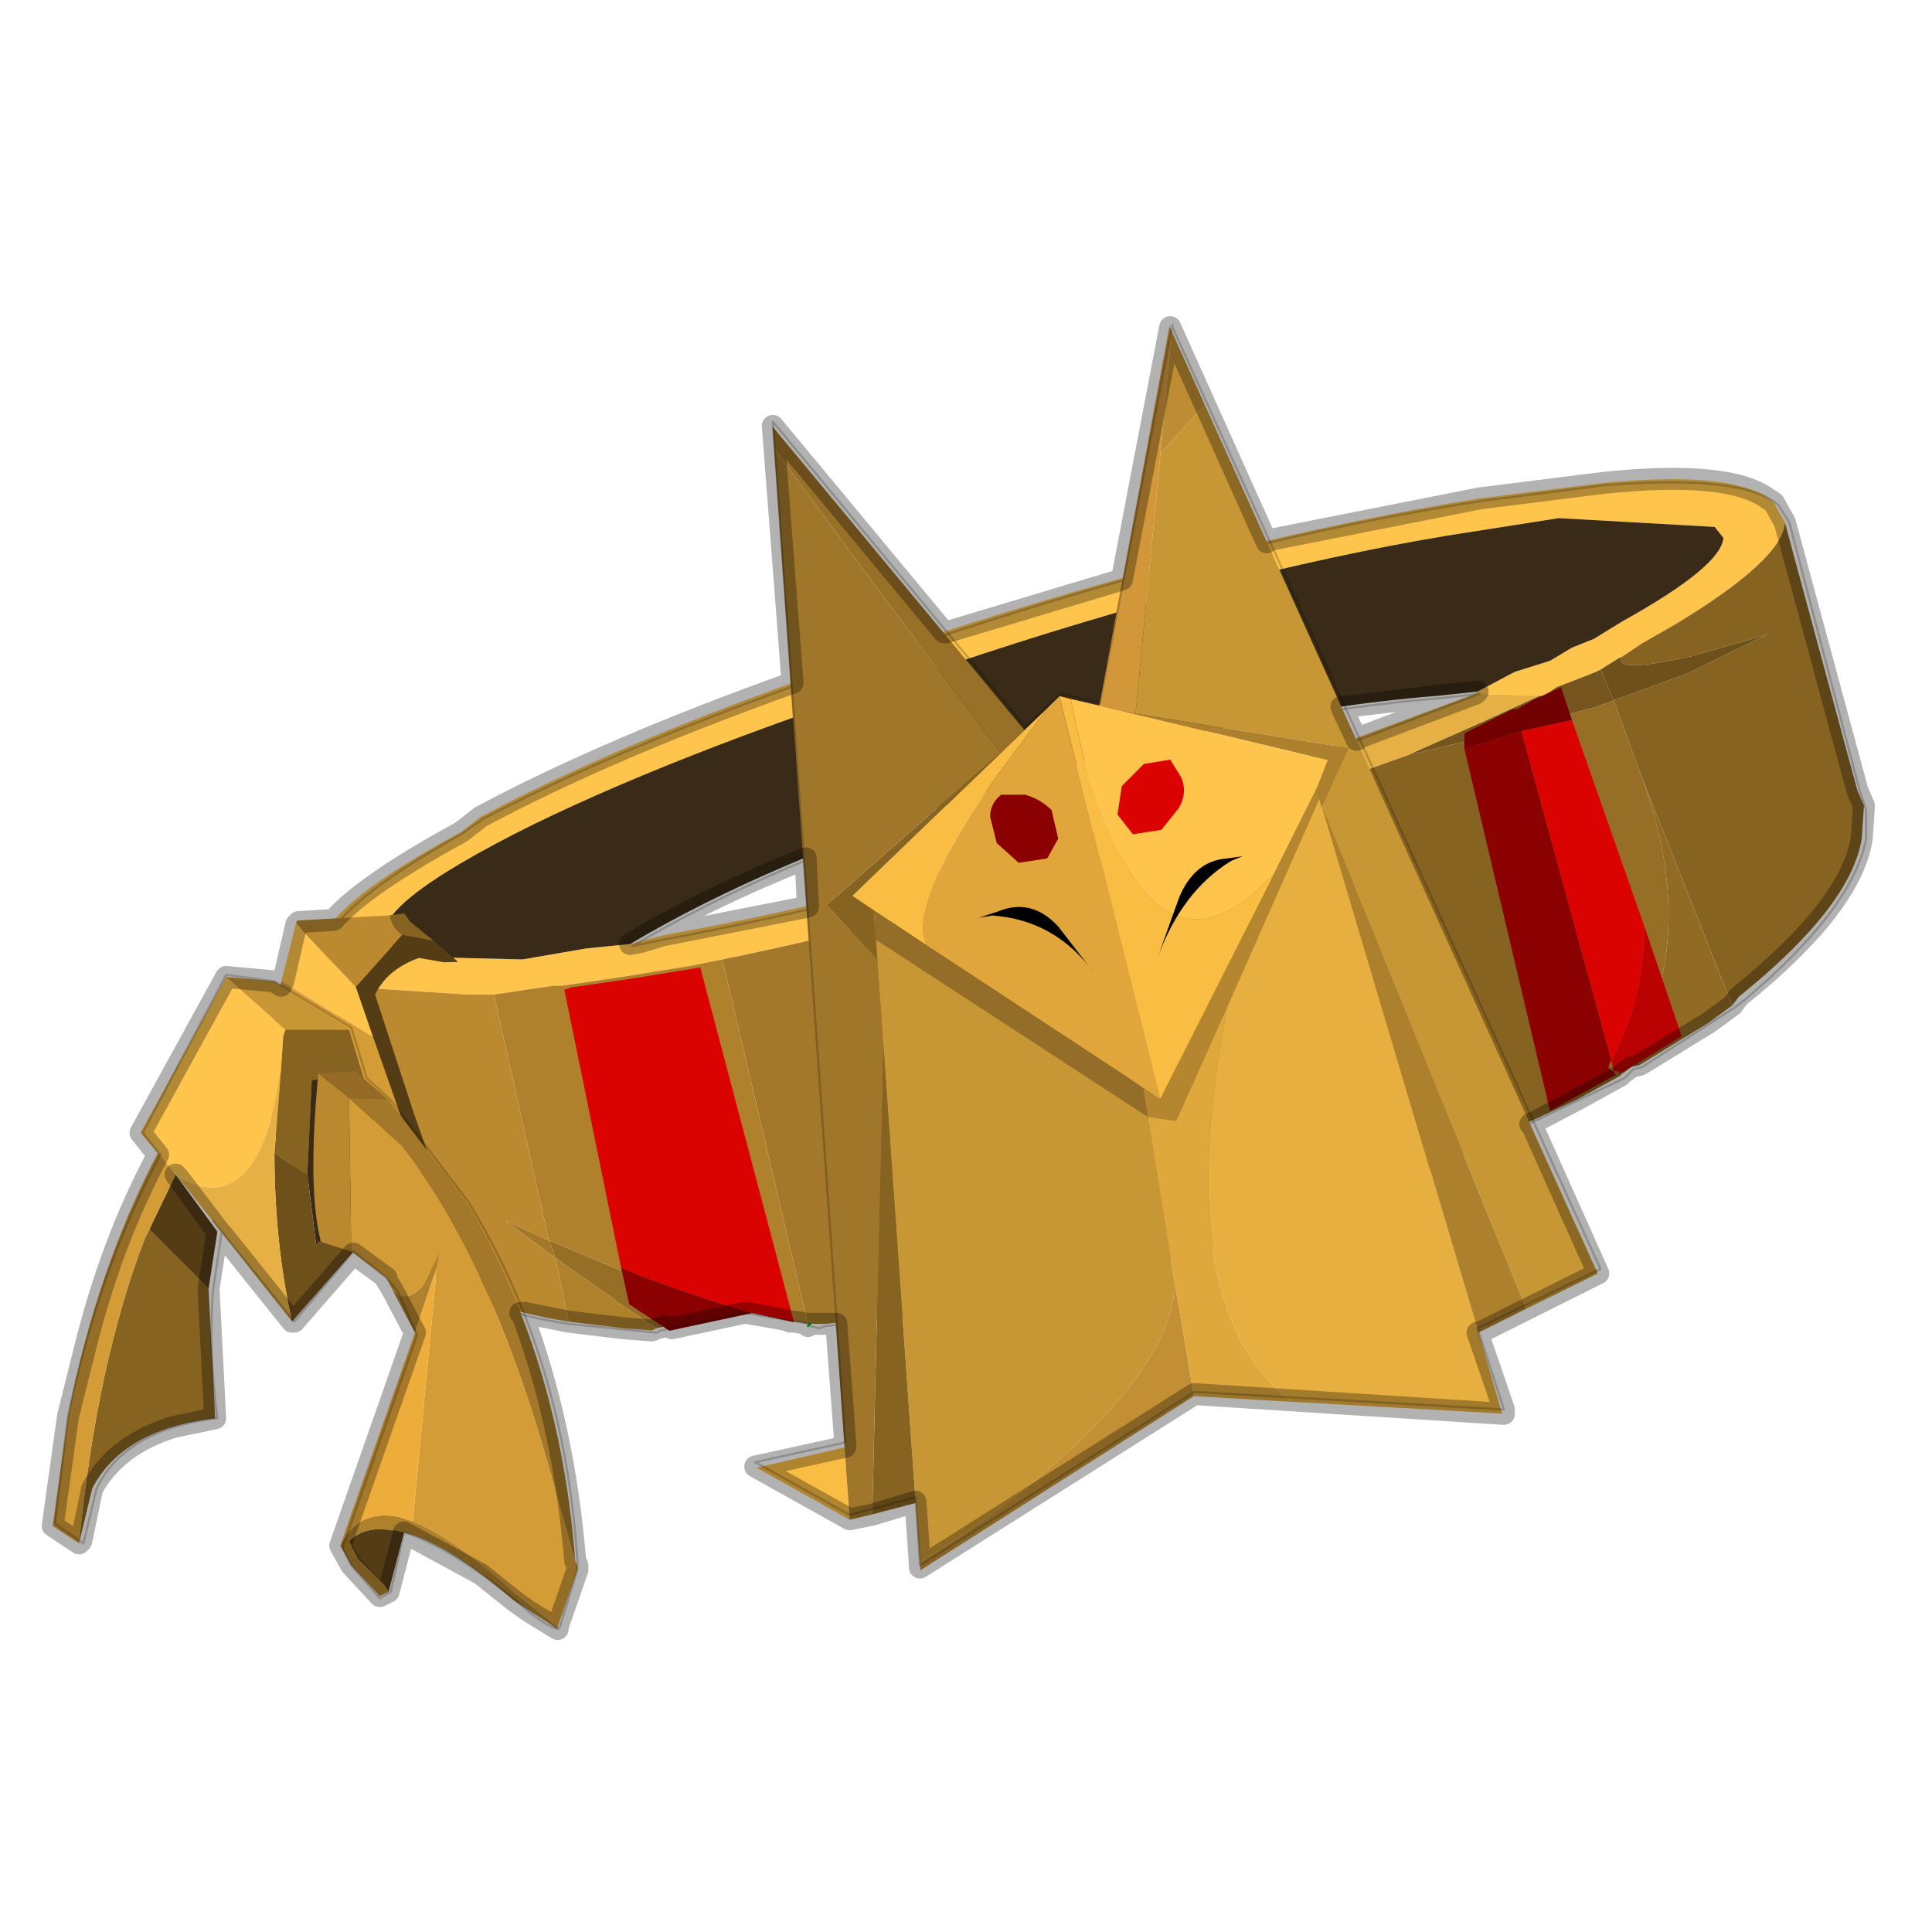 <?xml version="1.0" encoding="UTF-8" standalone="no"?>
<svg xmlns:xlink="http://www.w3.org/1999/xlink" height="440.0px" width="440.0px" xmlns="http://www.w3.org/2000/svg">
  <g transform="matrix(10.0, 0.0, 0.0, 10.0, 0.0, 0.0)">
    <use height="44.0" transform="matrix(1.0, 0.0, 0.0, 1.0, 0.0, 0.0)" width="44.0" xlink:href="#shape0"/>
    <use height="26.85" transform="matrix(0.309, -0.038, 0.022, 0.308, 12.843, 22.415)" width="15.05" xlink:href="#sprite0"/>
    <use height="19.35" transform="matrix(1.0, 0.0, 0.0, 1.0, 6.3, 11.0)" width="36.2" xlink:href="#shape2"/>
    <use height="71.5" transform="matrix(0.384, -0.048, 0.027, 0.383, 15.498, 8.819)" width="50.25" xlink:href="#sprite1"/>
    <use height="28.25" transform="matrix(1.0, 0.0, 0.0, 1.0, 17.2, 7.4)" width="19.25" xlink:href="#shape4"/>
    <use height="16.0" transform="matrix(0.566, -0.07, 0.04, 0.564, 5.833, 21.08)" width="8.35" xlink:href="#sprite2"/>
    <use height="30.15" transform="matrix(1.0, 0.0, 0.0, 1.0, 0.95, 7.2)" width="41.75" xlink:href="#shape6"/>
  </g>
  <defs>
    <g id="shape0" transform="matrix(1.0, 0.0, 0.0, 1.0, 0.0, 0.0)">
      <path d="M44.0 44.0 L0.0 44.0 0.0 0.0 44.0 0.0 44.0 44.0" fill="#43adca" fill-opacity="0.0" fill-rule="evenodd" stroke="none"/>
      <path d="M7.45 22.2 L7.45 22.1 Q6.5 21.1 10.5 18.95 L10.95 18.6 Q14.9 16.5 21.3 14.45 28.1 12.25 33.7 11.35 L36.5 11.0 Q39.6 10.7 40.4 11.45 L40.65 11.9 Q40.6 12.75 38.1 14.25 L37.4 14.65 36.95 14.95 36.85 15.0 36.45 15.25 36.35 15.3 36.1 15.4 35.45 15.65 35.15 15.85 33.6 15.8 33.65 15.75 34.5 15.3 35.3 15.05 35.8 14.75 36.3 14.55 36.95 14.15 Q39.2 12.9 39.25 12.25 L39.05 12.0 35.5 11.8 32.95 12.2 Q27.85 13.05 21.6 15.15 15.8 17.0 12.2 18.75 L11.7 19.0 Q8.1 20.85 8.9 21.55 L9.8 21.8 11.9 21.85 13.35 21.6 13.85 21.55 14.35 21.5 15.1 21.3 Q20.15 20.4 26.4 18.45 L28.15 17.8 28.35 17.75 28.7 18.4 28.55 18.5 26.55 19.15 26.0 19.3 Q20.9 20.95 16.45 21.85 L15.7 22.0 14.15 22.25 12.8 22.45 12.6 22.45 12.25 22.5 11.25 22.65 10.65 22.65 8.3 22.5 7.45 22.2" fill="#ffc44c" fill-rule="evenodd" stroke="none"/>
      <path d="M14.35 21.5 L13.85 21.55 13.35 21.6 11.9 21.85 9.8 21.8 8.9 21.55 Q8.1 20.85 11.7 19.0 L12.2 18.75 Q15.8 17.0 21.6 15.15 27.85 13.05 32.95 12.2 L35.5 11.8 39.05 12.0 39.25 12.25 Q39.2 12.9 36.95 14.15 L36.3 14.55 35.8 14.75 35.3 15.05 34.5 15.3 33.65 15.75 32.7 15.85 Q27.8 16.25 22.3 18.1 17.55 19.6 14.35 21.5" fill="#392b17" fill-rule="evenodd" stroke="none"/>
      <path d="M36.95 14.95 L37.4 14.65 38.1 14.25 Q40.6 12.75 40.65 11.9 L42.3 18.0 42.45 18.35 42.4 19.1 Q42.15 20.65 39.6 22.7 L39.45 22.9 37.35 17.6 36.75 15.95 38.4 15.35 40.25 14.45 38.5 14.95 Q36.7 15.35 36.95 14.95 M36.9 24.5 L35.9 25.05 32.15 26.8 28.7 18.4 32.05 17.2 33.95 16.75 35.2 16.4 37.25 23.85 36.95 24.4 36.9 24.5" fill="#876322" fill-rule="evenodd" stroke="none"/>
      <path d="M26.0 19.3 L26.55 19.15 28.55 18.5 28.7 18.4 32.15 26.8 29.15 27.9 26.0 19.3 M16.85 29.85 L14.95 30.25 14.05 29.65 14.0 29.6 12.65 28.65 12.5 28.25 14.3 29.0 16.85 29.85 M35.2 16.4 L36.35 16.1 36.75 15.95 37.35 17.6 Q38.0 19.3 38.0 20.85 38.0 22.45 37.25 23.85 L35.2 16.4" fill="#966e26" fill-rule="evenodd" stroke="none"/>
      <path d="M16.45 21.85 Q20.9 20.95 26.0 19.3 L29.15 27.9 28.95 27.95 Q23.6 29.7 18.8 30.15 L18.65 30.15 18.45 30.15 18.4 30.2 18.4 30.15 16.45 21.85 M12.5 28.25 L12.65 28.65 11.5 27.8 12.5 28.25" fill="#a3782a" fill-rule="evenodd" stroke="none"/>
      <path d="M11.25 22.65 L12.25 22.5 12.6 22.45 12.8 22.45 14.15 22.25 15.7 22.0 16.45 21.85 18.4 30.15 17.85 30.05 16.85 29.85 14.3 29.0 12.5 28.25 11.25 22.65 M14.95 30.25 L14.85 30.3 14.2 30.25 12.95 30.1 12.65 28.65 14.0 29.6 14.05 29.65 14.95 30.25" fill="#b0812d" fill-rule="evenodd" stroke="none"/>
      <path d="M7.45 22.2 L8.3 22.5 10.65 22.65 11.25 22.65 12.5 28.25 11.5 27.8 12.65 28.65 12.95 30.1 Q10.1 29.65 9.2 28.3 L8.95 27.85 8.85 27.4 7.45 22.2" fill="#ba8930" fill-rule="evenodd" stroke="none"/>
      <path d="M36.45 15.25 L36.85 15.0 36.95 14.95 Q36.7 15.35 38.5 14.95 L40.25 14.45 38.4 15.35 36.75 15.95 36.45 15.25" fill="#6e501b" fill-rule="evenodd" stroke="none"/>
      <path d="M35.15 15.85 L35.45 15.65 36.1 15.4 36.35 15.3 36.45 15.25 36.75 15.95 36.35 16.1 35.2 16.4 33.95 16.75 32.05 17.2 33.85 16.4 35.05 15.85 35.15 15.85 M37.35 24.25 L37.15 24.3 36.95 24.45 36.95 24.4 37.25 23.85 37.35 24.25" fill="#75551d" fill-rule="evenodd" stroke="none"/>
      <path d="M39.45 22.9 L38.9 23.3 37.35 24.25 37.25 23.85 Q38.0 22.45 38.0 20.85 38.0 19.3 37.35 17.6 L39.45 22.9 M36.95 24.45 L36.9 24.5 36.95 24.4 36.95 24.45" fill="#916a24" fill-rule="evenodd" stroke="none"/>
      <path d="M28.7 18.4 L28.35 17.75 33.6 15.8 35.15 15.85 35.05 15.85 33.85 16.4 32.05 17.2 28.7 18.4" fill="#e6b044" fill-rule="evenodd" stroke="none"/>
      <path d="M18.45 30.15 L18.4 30.2" fill="none" stroke="#00cc33" stroke-linecap="round" stroke-linejoin="round" stroke-width="0.05"/>
      <path d="M33.35 17.05 L34.65 16.65 36.7 24.15 Q36.55 24.35 36.75 24.4 L36.8 24.5 36.75 24.5 36.3 24.75 35.3 25.3 33.35 17.05" fill="#8b0000" fill-rule="evenodd" stroke="none"/>
      <path d="M34.65 16.65 L33.35 17.05 33.35 16.7 34.45 16.15 34.55 16.15 34.9 15.95 35.55 15.65 35.8 16.4 34.65 16.65" fill="#730000" fill-rule="evenodd" stroke="none"/>
      <path d="M36.7 24.15 L34.65 16.65 35.8 16.4 37.45 21.1 Q37.45 22.75 36.7 24.15" fill="#db0202" fill-rule="evenodd" stroke="none"/>
      <path d="M36.85 24.4 L36.9 24.45 36.8 24.5 36.85 24.4" fill="#916a24" fill-rule="evenodd" stroke="none"/>
      <path d="M36.85 24.4 L36.8 24.4 36.75 24.4 36.7 24.15 Q37.45 22.75 37.45 21.1 L38.3 23.6 36.9 24.45 36.85 24.4" fill="#ba0202" fill-rule="evenodd" stroke="none"/>
      <path d="M36.8 24.5 L36.75 24.4 36.8 24.4 36.85 24.4 36.8 24.5" fill="#876322" fill-rule="evenodd" stroke="none"/>
    </g>
    <g id="sprite0" transform="matrix(1.0, 0.0, 0.0, 1.0, 7.5, 13.4)">
      <use height="26.85" transform="matrix(1.0, 0.0, 0.0, 1.0, -7.5, -13.4)" width="15.05" xlink:href="#shape1"/>
    </g>
    <g id="shape1" transform="matrix(1.0, 0.0, 0.0, 1.0, 7.5, 13.4)">
      <path d="M-4.8 7.9 L-7.5 -13.0 -6.9 -13.1 -2.55 -13.2 2.55 -13.4 7.55 13.45 4.55 12.4 Q1.15 11.0 -3.45 8.65 L-4.8 7.9" fill="#db0202" fill-rule="evenodd" stroke="none"/>
      <path d="M4.55 12.4 L-1.6 12.95 -4.4 10.65 -4.8 7.9 -3.45 8.65 Q1.15 11.0 4.55 12.4" fill="#8b0000" fill-rule="evenodd" stroke="none"/>
    </g>
    <g id="shape2" transform="matrix(1.0, 0.0, 0.0, 1.0, -6.3, -11.0)">
      <path d="M40.5 11.5 Q39.7 10.8 36.55 11.05 L33.8 11.4 Q28.2 12.25 21.4 14.5 15.0 16.55 11.0 18.65 L10.5 19.0 Q8.45 20.15 7.75 20.95 L6.9 21.0 6.95 21.05 6.55 22.4 6.4 23.2 Q6.05 25.6 6.75 26.45 7.55 27.5 9.35 28.5 10.3 29.75 12.95 30.15 L14.95 30.35 15.05 30.3 16.95 29.9 18.45 30.15 18.45 30.2 18.65 30.25 18.8 30.2 Q23.7 29.7 29.05 28.0 L29.2 27.9 32.2 26.85 37.0 24.55 37.05 24.5 37.2 24.35 37.4 24.3 39.5 22.95 39.7 22.8 Q42.2 20.7 42.5 19.1 L42.5 18.45 42.35 18.0 40.75 11.9 40.5 11.5 M28.25 17.85 L28.45 17.8 33.7 15.8 32.8 15.9 Q27.9 16.3 22.3 18.15 17.6 19.65 14.4 21.55 L15.1 21.4 Q20.25 20.45 26.4 18.5 27.35 18.1 28.25 17.85" fill="none" stroke="#000000" stroke-linecap="round" stroke-linejoin="round" stroke-opacity="0.2" stroke-width="0.05"/>
    </g>
    <g id="sprite1" transform="matrix(1.0, 0.0, 0.0, 1.0, 25.1, 35.75)">
      <use height="71.5" transform="matrix(1.0, 0.0, 0.0, 1.0, -25.1, -35.75)" width="50.25" xlink:href="#shape3"/>
    </g>
    <g id="shape3" transform="matrix(1.0, 0.0, 0.0, 1.0, 25.1, 35.75)">
      <path d="M2.85 -28.35 L5.65 -30.85 25.15 23.25 20.8 24.8 10.9 -6.2 10.85 -6.3 12.7 -9.55 0.3 -13.15 2.85 -28.35 M-15.9 35.3 L-15.9 31.75 -15.9 4.5 -15.9 -0.55 -15.9 -1.75 -0.65 10.7 0.25 20.75 Q-0.2 25.25 -7.6 30.5 -10.45 32.5 -14.1 34.4 L-15.9 35.3" fill="#c79635" fill-rule="evenodd" stroke="none"/>
      <path d="M10.85 -6.3 L10.9 -6.2 17.9 25.85 18.95 30.8 6.6 28.55 Q5.5 27.5 4.55 25.9 0.6 19.05 4.5 4.75 L10.75 -6.8 10.85 -6.3" fill="#e7af3f" fill-rule="evenodd" stroke="none"/>
      <path d="M0.3 -13.15 L12.7 -9.55 10.85 -6.3 10.75 -6.8 10.6 -7.35 11.4 -9.0 -0.45 -13.4 0.3 -13.15 M10.9 -6.2 L20.8 24.8 17.9 25.85 10.9 -6.2" fill="#ad802e" fill-rule="evenodd" stroke="none"/>
      <path d="M-3.45 -14.5 Q-3.0 -10.5 -1.95 -7.05 0.9 2.15 6.5 -1.7 L7.8 -2.7 7.8 -2.75 7.6 -2.4 7.55 -2.3 0.15 9.75 -4.1 -14.75 -3.45 -14.5 M-19.85 32.25 L-25.1 28.5 -19.85 27.95 -19.85 32.25 M-6.3 -13.0 L-4.9 -14.1 -7.45 -11.25 -8.25 -10.35 Q-13.9 -3.6 -12.95 -1.05 L-15.9 -3.5 -17.1 -4.5 -7.45 -12.1 -6.3 -13.0" fill="#fabd43" fill-rule="evenodd" stroke="none"/>
      <path d="M-0.65 10.7 L1.0 11.15 4.5 4.75 Q0.6 19.05 4.55 25.9 5.5 27.5 6.6 28.55 L0.9 27.5 0.25 20.75 -0.65 10.7" fill="#dea83c" fill-rule="evenodd" stroke="none"/>
      <path d="M0.9 27.5 L-15.9 35.75 -15.9 35.3 -14.1 34.4 Q-10.45 32.5 -7.6 30.5 -0.2 25.25 0.25 20.75 L0.9 27.5" fill="#c28f34" fill-rule="evenodd" stroke="none"/>
      <path d="M-15.9 31.75 L-18.5 32.1 -15.9 4.5 -15.9 31.75 M-15.9 -3.5 L-15.9 -1.75 -15.9 -0.55 -18.65 -4.15 -7.8 -11.85 -7.45 -12.1 -17.1 -4.5 -15.9 -3.5" fill="#876322" fill-rule="evenodd" stroke="none"/>
      <path d="M5.65 -30.85 L2.85 -28.35 4.0 -35.45 5.65 -30.85" fill="#bd8c33" fill-rule="evenodd" stroke="none"/>
      <path d="M4.0 -35.45 L2.85 -28.35 0.3 -13.15 -0.45 -13.4 -1.8 -13.9 3.9 -35.75 4.0 -35.45" fill="#d19738" fill-rule="evenodd" stroke="none"/>
      <path d="M-1.8 -13.9 L-0.45 -13.4 11.4 -9.0 10.6 -7.35 8.05 -3.15 8.0 -3.05 7.8 -2.75 7.8 -2.7 6.5 -1.7 Q0.9 2.15 -1.95 -7.05 -3.0 -10.5 -3.45 -14.5 L-1.8 -13.9" fill="#ffc44c" fill-rule="evenodd" stroke="none"/>
      <path d="M-19.85 -31.45 L-19.85 -32.75 -6.3 -13.0 -7.45 -12.1 -7.8 -11.85 -13.85 -21.6 -19.85 -31.45" fill="#997027" fill-rule="evenodd" stroke="none"/>
      <path d="M-4.1 -14.75 L0.15 9.75 -1.7 8.2 -12.95 -1.05 Q-13.9 -3.6 -8.25 -10.35 L-7.45 -11.25 -4.9 -14.1 -4.1 -14.75" fill="#e0a63c" fill-rule="evenodd" stroke="none"/>
      <path d="M-18.5 32.1 L-19.85 32.25 -19.85 27.95 -19.85 -31.45 -13.85 -21.6 -7.8 -11.85 -18.65 -4.15 -15.9 -0.55 -15.9 4.5 -18.5 32.1" fill="#a0772a" fill-rule="evenodd" stroke="none"/>
      <path d="M0.15 9.75 L7.55 -2.3 7.6 -2.4 7.8 -2.75 8.0 -3.05 8.05 -3.15 10.6 -7.35 10.75 -6.8 4.5 4.75 1.0 11.15 -0.65 10.7 -0.8 9.0 0.15 9.75" fill="#b58630" fill-rule="evenodd" stroke="none"/>
      <path d="M-15.9 -1.75 L-15.9 -3.5 -12.95 -1.05 -1.7 8.2 -0.8 9.0 -0.65 10.7 -15.9 -1.75" fill="#946d28" fill-rule="evenodd" stroke="none"/>
    </g>
    <g id="shape4" transform="matrix(1.0, 0.0, 0.0, 1.0, -17.2, -7.4)">
      <path d="M24.1 19.1 L23.95 18.45 Q23.7 18.2 23.35 18.1 L22.8 18.1 Q22.55 18.3 22.55 18.6 L22.7 19.2 23.2 19.65 23.85 19.55 24.1 19.1" fill="#8b0000" fill-rule="evenodd" stroke="none"/>
      <path d="M25.45 18.55 L25.55 17.9 26.05 17.4 26.65 17.3 26.9 17.7 Q27.05 18.05 26.85 18.4 L26.45 18.9 25.8 19.0 25.45 18.55" fill="#db0202" fill-rule="evenodd" stroke="none"/>
      <path d="M22.3 20.9 L22.75 20.75 Q23.5 20.45 24.1 21.1 L24.95 22.2 Q24.05 20.95 22.6 20.85 L22.3 20.9" fill="#000000" fill-rule="evenodd" stroke="none"/>
      <path d="M28.3 19.5 L27.95 19.55 Q27.2 19.6 26.85 20.45 L26.35 21.85 Q26.9 20.3 28.05 19.6 L28.3 19.5" fill="#000000" fill-rule="evenodd" stroke="none"/>
      <path d="M26.7 7.45 L36.45 28.9 33.65 30.25 34.25 32.1 27.2 31.7 20.95 35.65 20.85 34.1 19.35 34.5 17.2 33.3 19.25 32.85 17.6 9.6 23.35 16.55 24.15 15.8 25.05 16.0 26.7 7.4 26.7 7.45 Z" fill="none" stroke="#000000" stroke-linecap="round" stroke-linejoin="round" stroke-opacity="0.2" stroke-width="0.05"/>
    </g>
    <g id="sprite2" transform="matrix(1.0, 0.0, 0.0, 1.0, 4.15, 8.0)">
      <use height="16.0" transform="matrix(1.0, 0.0, 0.0, 1.0, -4.15, -8.0)" width="8.35" xlink:href="#shape5"/>
    </g>
    <g id="shape5" transform="matrix(1.0, 0.0, 0.0, 1.0, 4.15, 8.0)">
      <path d="M1.65 -6.9 Q1.3 -7.2 1.2 -7.75 L1.8 -7.75 2.0 -7.4 2.65 -6.75 2.9 -6.5 1.65 -6.9" fill="#876322" fill-rule="evenodd" stroke="none"/>
      <path d="M1.2 -7.75 Q1.3 -7.2 1.65 -6.9 L-0.35 -5.05 -2.2 -7.4 -2.55 -7.9 -2.5 -8.0 1.2 -7.75" fill="#ba8930" fill-rule="evenodd" stroke="none"/>
      <path d="M-0.35 -5.05 L1.65 -6.9 2.9 -6.5 3.8 -5.55 3.25 -5.6 2.25 -5.9 Q0.95 -5.6 0.4 -4.65 L1.6 0.25 Q3.0 5.65 4.2 8.0 L2.9 7.15 0.2 -2.95 -0.35 -5.05" fill="#543c15" fill-rule="evenodd" stroke="none"/>
      <path d="M-2.55 -7.9 L-2.2 -7.4 -0.35 -5.05 0.2 -2.95 -3.3 -5.65 -2.55 -7.9" fill="#ffc44c" fill-rule="evenodd" stroke="none"/>
      <path d="M2.9 7.15 Q-1.85 4.05 -3.5 1.6 -4.65 -0.1 -3.7 -4.25 L-3.3 -5.65 0.2 -2.95 2.9 7.15" fill="#d49c36" fill-rule="evenodd" stroke="none"/>
    </g>
    <g id="shape6" transform="matrix(1.0, 0.0, 0.0, 1.0, -0.95, -7.2)">
      <path d="M7.95 23.45 L8.55 25.45 8.5 25.35 7.8 24.5 7.1 24.6 7.0 26.75 6.75 26.6 6.25 26.25 6.4 24.35 6.45 23.6 6.5 23.45 7.95 23.45 M8.45 26.65 L8.45 26.55 8.5 26.95 8.4 26.95 8.45 26.65" fill="#876322" fill-rule="evenodd" stroke="none"/>
      <path d="M4.05 26.8 L3.2 25.8 5.15 22.25 6.5 23.45 6.45 23.6 6.4 24.35 Q5.95 27.55 4.35 26.95 L4.05 26.8" fill="#ffc44c" fill-rule="evenodd" stroke="none"/>
      <path d="M8.5 25.35 L8.45 26.65 8.4 26.95 8.25 27.45 7.2 28.35 7.0 26.75 7.1 24.6 7.8 24.5 8.5 25.35" fill="#392b17" fill-rule="evenodd" stroke="none"/>
      <path d="M8.5 26.95 L8.4 28.1 6.65 30.1 Q6.25 28.3 6.25 26.25 L6.75 26.6 7.0 26.75 7.2 28.35 8.25 27.45 8.4 26.95 8.5 26.95" fill="#6e501b" fill-rule="evenodd" stroke="none"/>
      <path d="M6.65 30.1 L4.05 26.8 4.35 26.95 Q5.95 27.55 6.4 24.35 L6.25 26.25 Q6.25 28.3 6.65 30.1" fill="#e6b044" fill-rule="evenodd" stroke="none"/>
      <path d="M5.15 22.25 L6.25 22.35 7.95 23.45 6.5 23.45 5.15 22.25" fill="#c79635" fill-rule="evenodd" stroke="none"/>
      <path d="M13.1 35.55 L13.15 35.65 13.15 35.75 12.7 37.05 11.75 36.3 Q10.3 35.0 9.4 34.65 L9.95 28.85 10.0 28.55 9.65 29.25 Q9.3 29.7 8.95 29.4 L8.8 29.1 8.0 28.5 7.95 25.0 9.15 26.1 Q11.25 28.75 12.65 33.95 L13.1 35.55" fill="#d49c36" fill-rule="evenodd" stroke="none"/>
      <path d="M7.25 24.45 L8.1 24.4 8.85 25.05 7.95 25.0 7.25 24.45" fill="#946a25" fill-rule="evenodd" stroke="none"/>
      <path d="M8.0 28.5 L7.35 28.3 7.3 28.25 Q7.0 27.05 7.25 24.45 L7.95 25.0 8.0 28.5" fill="#ba882e" fill-rule="evenodd" stroke="none"/>
      <path d="M8.85 25.05 L10.6 27.35 Q12.75 30.9 13.1 35.55 L12.65 33.95 Q11.25 28.75 9.15 26.1 L7.95 25.0 8.85 25.05" fill="#a3782a" fill-rule="evenodd" stroke="none"/>
      <path d="M12.7 37.05 L12.7 37.1 11.7 36.45 Q10.2 35.15 9.2 34.9 L9.0 34.85 8.9 34.85 Q8.3 34.75 7.95 35.1 L8.15 35.5 8.75 36.1 8.85 36.25 8.65 36.35 8.0 35.65 7.75 35.2 Q8.15 34.35 9.1 34.55 L9.4 34.65 Q10.3 35.0 11.75 36.3 L12.7 37.05 M9.45 30.35 L8.95 29.4 Q9.3 29.7 9.65 29.25 L10.0 28.55 9.95 28.85 9.45 30.35" fill="#b0812d" fill-rule="evenodd" stroke="none"/>
      <path d="M7.75 35.2 L9.45 30.35 9.95 28.85 9.4 34.65 9.1 34.55 Q8.15 34.35 7.75 35.2" fill="#edad3b" fill-rule="evenodd" stroke="none"/>
      <path d="M9.2 34.9 L8.85 36.25 8.75 36.1 8.15 35.5 7.95 35.1 Q8.3 34.75 8.9 34.85 L9.0 34.85 9.2 34.9" fill="#543c15" fill-rule="evenodd" stroke="none"/>
      <path d="M3.4 28.0 L4.75 29.35 4.9 32.3 Q2.8 32.55 2.1 33.9 L1.8 35.15 Q2.2 31.05 3.3 28.2 L3.4 28.0" fill="#876322" fill-rule="evenodd" stroke="none"/>
      <path d="M4.75 29.35 L3.4 28.0 4.0 26.75 4.95 28.05 4.75 29.35" fill="#543c15" fill-rule="evenodd" stroke="none"/>
      <path d="M4.0 26.75 L3.4 28.0 3.3 28.2 Q2.2 31.05 1.8 35.15 L1.2 34.75 1.55 32.25 Q2.2 28.9 3.6 26.25 L4.0 26.75" fill="#d49c36" fill-rule="evenodd" stroke="none"/>
      <path d="M8.35 24.55 L8.9 25.05 10.65 27.35 Q12.85 30.9 13.15 35.55 L13.15 35.65 13.15 35.75 12.75 37.05 12.7 37.1 Q12.35 37.0 11.75 36.45 10.2 35.2 9.2 34.9 L8.9 36.25 8.65 36.4 8.0 35.65 7.8 35.25 9.5 30.4 9.05 29.4 8.8 29.1 8.05 28.5 6.7 30.1 5.05 28.05 4.85 29.4 Q4.75 30.8 4.95 32.3 2.85 32.55 2.2 33.9 L1.9 35.15 1.25 34.7 1.55 32.25 Q2.25 28.9 3.65 26.3 L3.25 25.8 5.15 22.2 6.25 22.35 8.0 23.4 8.35 24.55 M5.05 28.05 L4.85 27.8" fill="none" stroke="#000000" stroke-linecap="round" stroke-linejoin="round" stroke-opacity="0.2" stroke-width="0.05"/>
      <path d="M42.3 18.0 L42.45 18.35 42.4 19.1 Q42.15 20.65 39.6 22.7 L39.45 22.9 38.9 23.3 37.35 24.25 37.15 24.3 36.95 24.45 36.9 24.5 35.9 25.05 34.95 25.55 34.85 25.6 34.9 25.65 36.4 29.0 33.7 30.35 33.65 30.35 34.25 32.1 34.25 32.2 27.2 31.75 20.95 35.7 20.95 35.65 20.85 34.2 19.85 34.5 19.35 34.6 17.2 33.4 19.25 32.95 19.25 32.85 19.05 30.2 19.05 30.15 18.8 30.15 18.65 30.15 18.45 30.15 18.4 30.2 18.4 30.15 18.1 30.1 18.0 30.1 17.85 30.05 17.0 29.9 16.95 29.9 15.3 30.25 15.2 30.2 14.95 30.25 14.85 30.3 14.2 30.25 12.95 30.1 11.95 29.9 11.85 29.9 11.9 29.95 Q12.85 32.5 13.1 35.55 L13.15 35.65 13.15 35.75 12.7 37.05 12.7 37.1 12.05 36.7 11.7 36.45 10.95 35.85 9.2 34.9 8.85 36.25 8.65 36.35 8.0 35.65 7.75 35.2 9.45 30.35 8.95 29.4 8.8 29.15 8.8 29.1 8.05 28.55 6.7 30.1 6.65 30.1 5.05 28.1 5.0 28.05 4.05 26.8 4.0 26.75 4.95 28.05 4.75 29.35 4.9 32.3 3.95 32.5 Q2.65 32.9 2.1 33.9 L1.85 35.1 1.8 35.15 1.2 34.75 1.55 32.25 1.95 30.65 Q2.55 28.25 3.6 26.3 L3.2 25.8 5.15 22.25 6.25 22.35 6.4 22.45 6.45 22.35 6.75 21.05 6.8 21.0 7.6 20.95 Q8.3 20.15 10.5 18.95 L10.95 18.6 Q13.85 17.05 18.05 15.55 L17.6 9.7 21.5 14.4 21.55 14.4 25.55 13.2 26.65 7.45 28.85 12.35 28.9 12.3 33.7 11.35 36.5 11.0 Q39.35 10.7 40.25 11.35 L40.4 11.45 40.65 11.9 42.3 18.0 M30.55 16.1 L30.9 16.85 30.95 16.8 33.6 15.8 33.65 15.75 32.7 15.85 30.65 16.1 30.55 16.1 M14.6 21.45 L14.35 21.5 Q16.1 20.45 18.35 19.55 L18.35 19.6 18.4 20.65 15.1 21.3 14.6 21.45" fill="none" stroke="#000000" stroke-linecap="round" stroke-linejoin="round" stroke-opacity="0.302" stroke-width="0.5"/>
    </g>
  </defs>
</svg>
